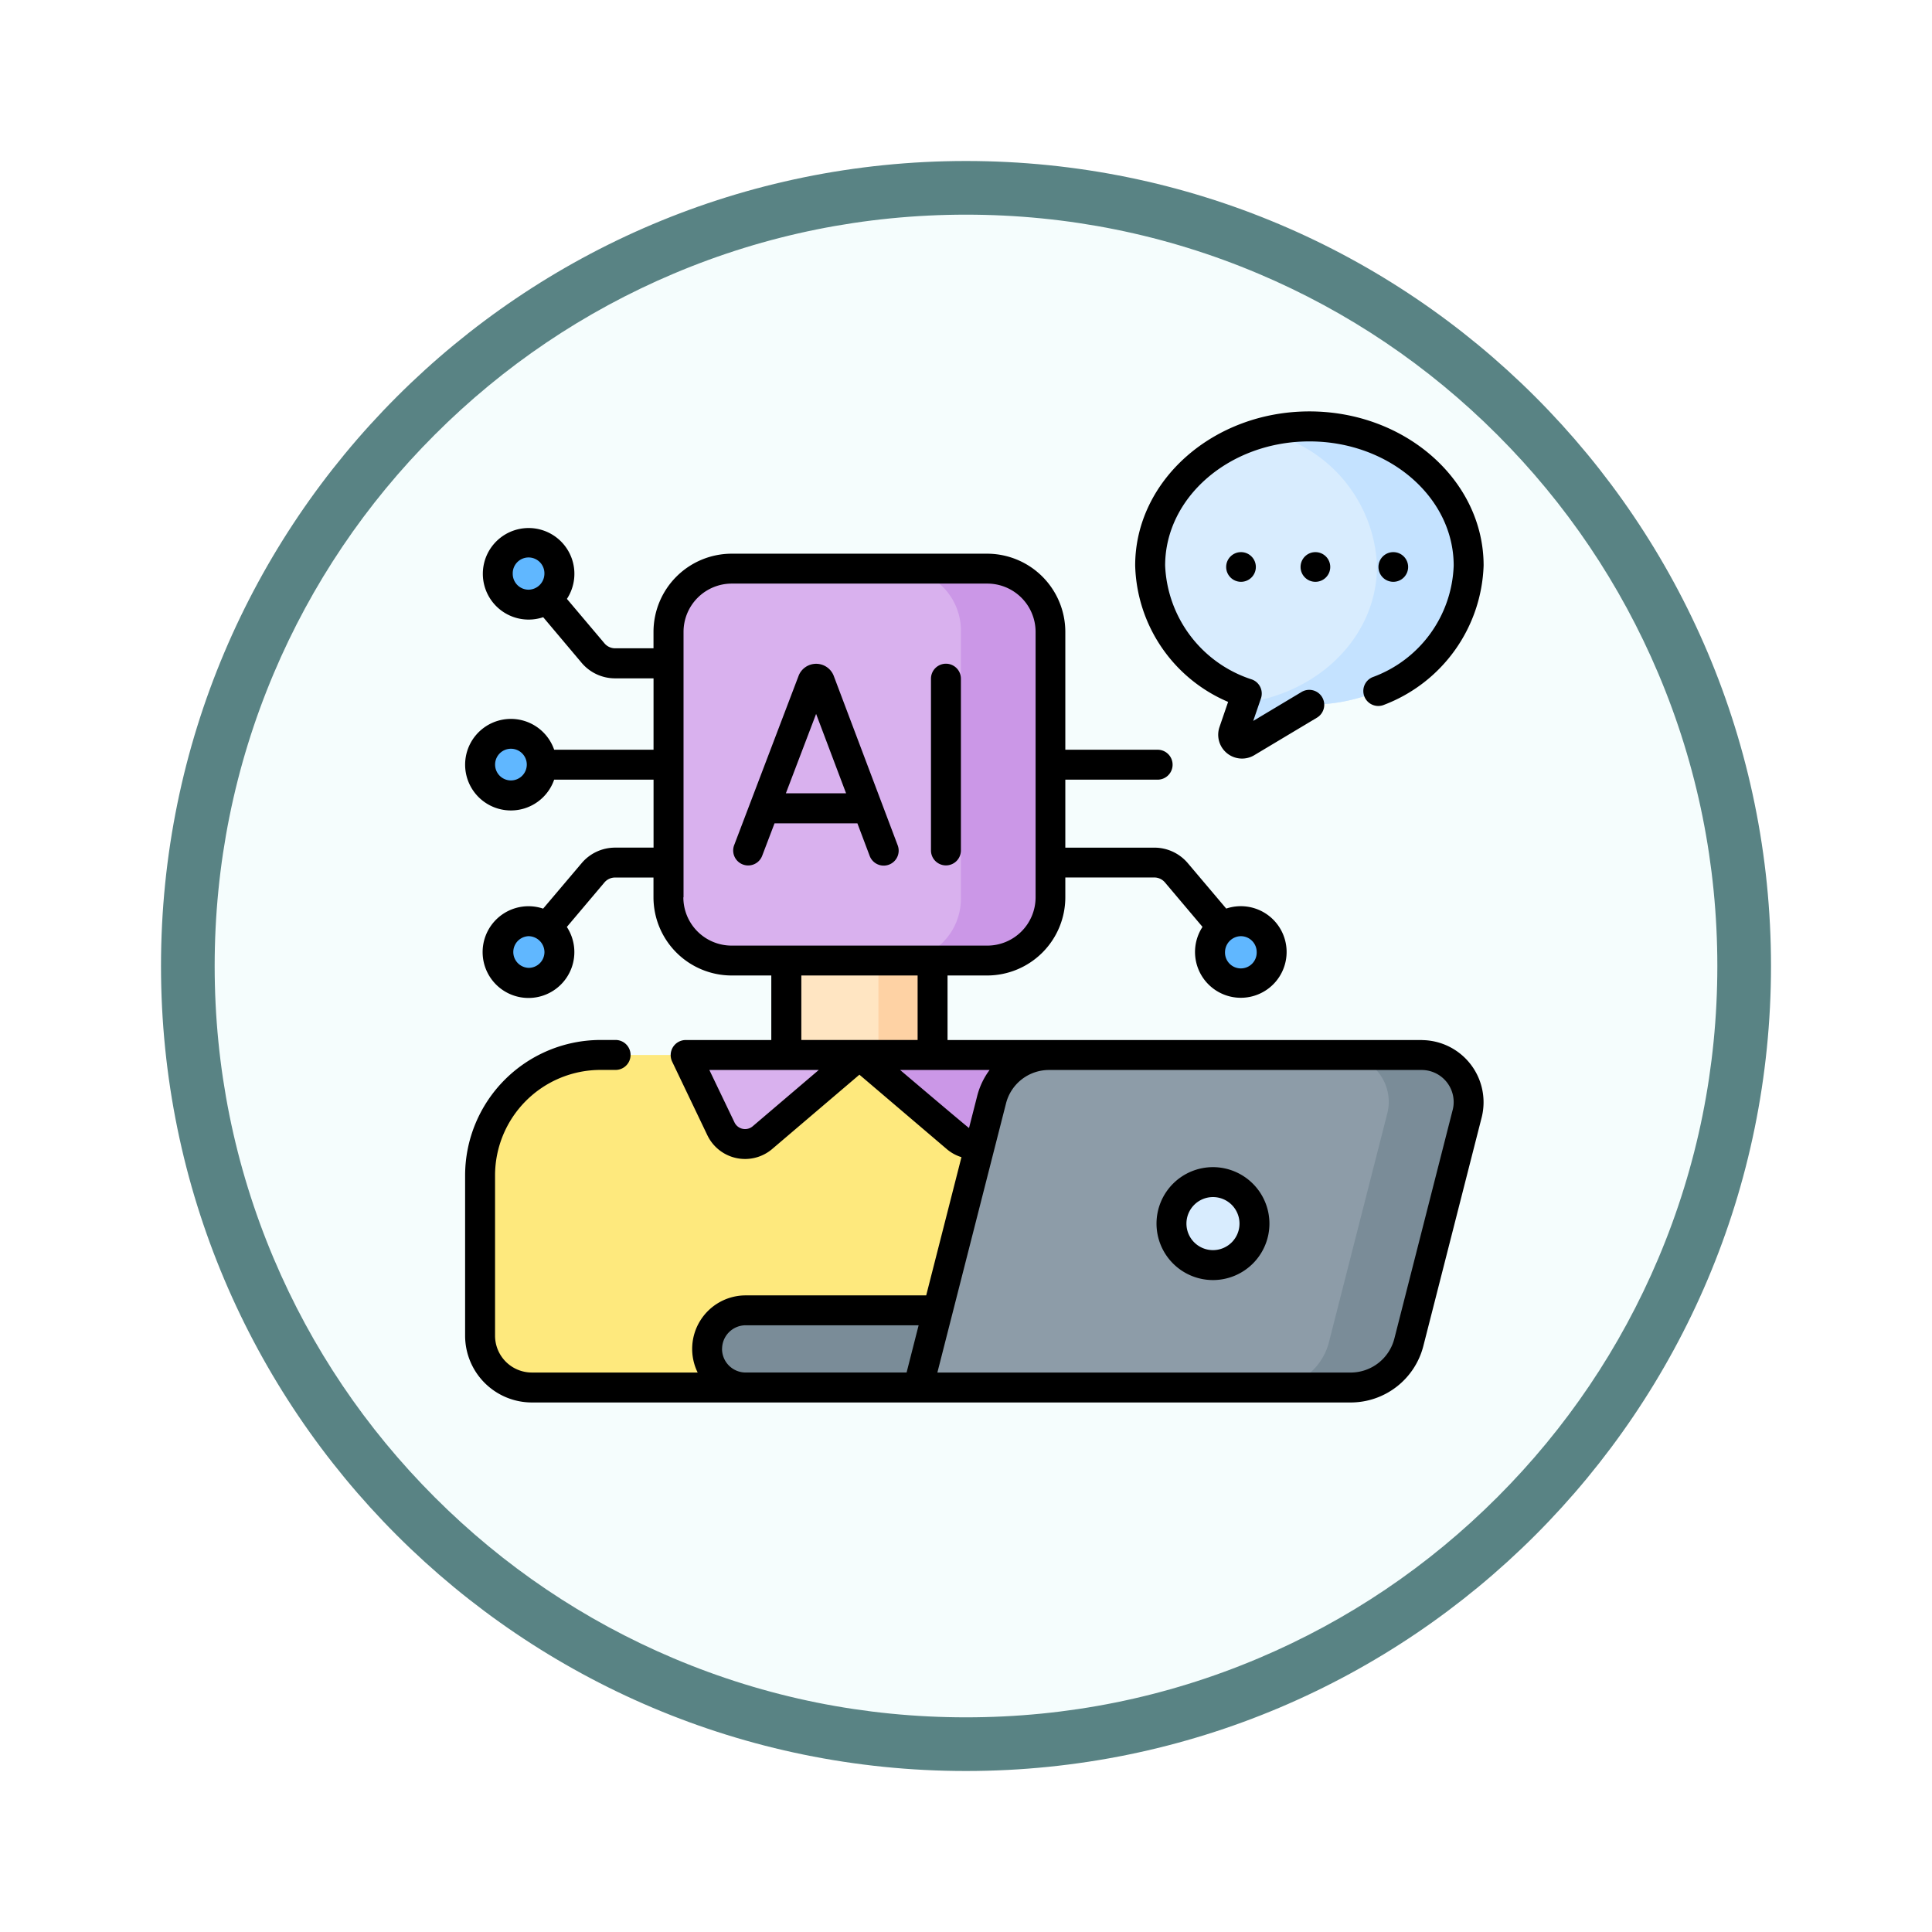 <svg xmlns="http://www.w3.org/2000/svg" xmlns:xlink="http://www.w3.org/1999/xlink" width="108" height="108" viewBox="0 0 108 108">
  <defs>
    <filter id="Trazado_982547" x="0" y="0" width="108" height="108" filterUnits="userSpaceOnUse">
      <feOffset dy="3" input="SourceAlpha"/>
      <feGaussianBlur stdDeviation="3" result="blur"/>
      <feFlood flood-opacity="0.161"/>
      <feComposite operator="in" in2="blur"/>
      <feComposite in="SourceGraphic"/>
    </filter>
  </defs>
  <g id="_70" data-name="70" transform="translate(-161 -9220)">
    <g id="Grupo_1155843" data-name="Grupo 1155843">
      <g id="Grupo_1154880" data-name="Grupo 1154880" transform="translate(0 7768)">
        <g id="Grupo_1153117" data-name="Grupo 1153117" transform="translate(-93 939)">
          <g id="Grupo_1149598" data-name="Grupo 1149598" transform="translate(80 315)">
            <g id="Grupo_1148770" data-name="Grupo 1148770" transform="translate(-27 -2583)">
              <g id="Grupo_1146954" data-name="Grupo 1146954" transform="translate(-415 -1202)">
                <g transform="matrix(1, 0, 0, 1, 616, 3983)" filter="url(#Trazado_982547)">
                  <g id="Trazado_982547-2" data-name="Trazado 982547" transform="translate(9 6)" fill="#f5fdfd">
                    <path d="M 45 88.5 C 39.127 88.5 33.43 87.35 28.068 85.082 C 22.889 82.891 18.236 79.755 14.241 75.759 C 10.245 71.764 7.109 67.111 4.918 61.932 C 2.65 56.57 1.5 50.873 1.5 45 C 1.5 39.127 2.65 33.43 4.918 28.068 C 7.109 22.889 10.245 18.236 14.241 14.241 C 18.236 10.245 22.889 7.109 28.068 4.918 C 33.43 2.65 39.127 1.5 45 1.5 C 50.873 1.5 56.57 2.65 61.932 4.918 C 67.111 7.109 71.764 10.245 75.759 14.241 C 79.755 18.236 82.891 22.889 85.082 28.068 C 87.35 33.43 88.5 39.127 88.5 45 C 88.5 50.873 87.35 56.57 85.082 61.932 C 82.891 67.111 79.755 71.764 75.759 75.759 C 71.764 79.755 67.111 82.891 61.932 85.082 C 56.57 87.35 50.873 88.5 45 88.5 Z" stroke="none"/>
                    <path d="M 45 3 C 39.329 3 33.829 4.11 28.653 6.299 C 23.652 8.415 19.16 11.443 15.302 15.302 C 11.443 19.16 8.415 23.652 6.299 28.653 C 4.11 33.829 3 39.329 3 45 C 3 50.671 4.11 56.171 6.299 61.347 C 8.415 66.348 11.443 70.84 15.302 74.698 C 19.16 78.557 23.652 81.585 28.653 83.701 C 33.829 85.89 39.329 87 45 87 C 50.671 87 56.171 85.89 61.347 83.701 C 66.348 81.585 70.84 78.557 74.698 74.698 C 78.557 70.84 81.585 66.348 83.701 61.347 C 85.89 56.171 87 50.671 87 45 C 87 39.329 85.89 33.829 83.701 28.653 C 81.585 23.652 78.557 19.16 74.698 15.302 C 70.84 11.443 66.348 8.415 61.347 6.299 C 56.171 4.11 50.671 3 45 3 M 45 0 C 69.853 0 90 20.147 90 45 C 90 69.853 69.853 90 45 90 C 20.147 90 0 69.853 0 45 C 0 20.147 20.147 0 45 0 Z" stroke="none" fill="#598384"/>
                  </g>
                </g>
              </g>
            </g>
          </g>
        </g>
      </g>
    </g>
    <g id="asistente-de-ai_3_" data-name="asistente-de-ai (3)" transform="translate(187 9236.053)">
      <g id="Grupo_1155845" data-name="Grupo 1155845" transform="translate(0.837 7.784)">
        <path id="Trazado_993040" data-name="Trazado 993040" d="M49.914,347.944H10.4A2.893,2.893,0,0,1,7.5,345.051V336.09a6.733,6.733,0,0,1,6.733-6.733H43.181a6.733,6.733,0,0,1,6.733,6.733v11.854Z" transform="translate(-7.503 -294.219)" fill="#fee97d"/>
        <path id="Trazado_993041" data-name="Trazado 993041" d="M160.92,282.018H169.1V287.3H160.92Z" transform="translate(-143.802 -252.163)" fill="#ffe5c2"/>
        <path id="Trazado_993042" data-name="Trazado 993042" d="M207.08,282.016H210.1V287.3H207.08Z" transform="translate(-184.811 -252.161)" fill="#fed2a4"/>
        <path id="Trazado_993043" data-name="Trazado 993043" d="M120.178,329.357l-5.431,4.626a1.489,1.489,0,0,1-2.309-.491l-1.978-4.135Z" transform="translate(-98.972 -294.219)" fill="#d9b1ee"/>
        <path id="Trazado_993044" data-name="Trazado 993044" d="M197.553,329.357l5.431,4.626a1.489,1.489,0,0,0,2.309-.491l1.978-4.135Z" transform="translate(-176.347 -294.219)" fill="#cb97e7"/>
        <path id="Trazado_993045" data-name="Trazado 993045" d="M251.154,347.944H226.979l4.1-16.089a3.318,3.318,0,0,1,3.215-2.5h20.837a2.619,2.619,0,0,1,2.537,3.266l-3.262,12.792A3.36,3.36,0,0,1,251.154,347.944Z" transform="translate(-202.49 -294.219)" fill="#8d9ca8"/>
        <path id="Trazado_993046" data-name="Trazado 993046" d="M414.577,332.622l-3.263,12.791a3.36,3.36,0,0,1-3.256,2.53H403.59a3.359,3.359,0,0,0,3.256-2.53l3.263-12.791a2.619,2.619,0,0,0-2.537-3.266h4.469A2.619,2.619,0,0,1,414.577,332.622Z" transform="translate(-359.395 -294.219)" fill="#7a8c98"/>
        <path id="Trazado_993047" data-name="Trazado 993047" d="M133.017,461.593h-9.644a2.157,2.157,0,1,1,0-4.313h10.744Z" transform="translate(-108.528 -407.869)" fill="#7a8c98"/>
        <circle id="Elipse_11863" data-name="Elipse 11863" cx="2.319" cy="2.319" r="2.319" transform="translate(38.65 42.244)" fill="#d8ecfe"/>
        <path id="Trazado_993048" data-name="Trazado 993048" d="M119.718,107.627h-14.28a3.532,3.532,0,0,1-3.532-3.532V89.257a3.532,3.532,0,0,1,3.532-3.532h14.28a3.532,3.532,0,0,1,3.532,3.532v14.837A3.532,3.532,0,0,1,119.718,107.627Z" transform="translate(-91.372 -77.772)" fill="#d9b1ee"/>
        <path id="Trazado_993049" data-name="Trazado 993049" d="M225.66,89.259V104.1a3.532,3.532,0,0,1-3.533,3.533h-4.95a3.461,3.461,0,0,0,3.483-3.533V89.259a3.461,3.461,0,0,0-3.483-3.533h4.95A3.532,3.532,0,0,1,225.66,89.259Z" transform="translate(-193.782 -77.773)" fill="#cb97e7"/>
        <g id="Grupo_1155844" data-name="Grupo 1155844" transform="translate(0 6.519)">
          <circle id="Elipse_11864" data-name="Elipse 11864" cx="1.723" cy="1.723" r="1.723" transform="translate(40.804 21.14)" fill="#60b7ff"/>
          <circle id="Elipse_11865" data-name="Elipse 11865" cx="1.723" cy="1.723" r="1.723" transform="translate(0 10.663)" fill="#60b7ff"/>
          <circle id="Elipse_11866" data-name="Elipse 11866" cx="1.723" cy="1.723" r="1.723" transform="translate(0.988)" fill="#60b7ff"/>
          <circle id="Elipse_11867" data-name="Elipse 11867" cx="1.723" cy="1.723" r="1.723" transform="translate(0.988 21.14)" fill="#60b7ff"/>
        </g>
        <path id="Trazado_993050" data-name="Trazado 993050" d="M352.135,14.446c-4.916,0-8.9,3.482-8.9,7.778a7.836,7.836,0,0,0,5.4,7.153l-.741,2.164a.488.488,0,0,0,.712.576L352.135,30c4.917,0,8.9-3.483,8.9-7.778S357.052,14.446,352.135,14.446Z" transform="translate(-305.772 -14.446)" fill="#d8ecfe"/>
        <path id="Trazado_993051" data-name="Trazado 993051" d="M397.905,22.224c0,4.3-3.986,7.778-8.9,7.778l-3.531,2.114a.488.488,0,0,1-.712-.577l.557-1.627c4.261-.565,7.459-3.767,7.459-7.661a7.981,7.981,0,0,0-6.3-7.488A10.133,10.133,0,0,1,389,14.446C393.92,14.446,397.905,17.928,397.905,22.224Z" transform="translate(-342.64 -14.446)" fill="#c4e2ff"/>
      </g>
      <g id="Grupo_1155847" data-name="Grupo 1155847" transform="translate(0 6.947)">
        <path id="Trazado_993052" data-name="Trazado 993052" d="M53.482,93.986H26.968V90.378h2.215a4.374,4.374,0,0,0,4.369-4.369V84.9h4.974a.778.778,0,0,1,.595.276l2.1,2.486a2.56,2.56,0,1,0,1.326-1.024L40.4,84.1a2.448,2.448,0,0,0-1.872-.868H33.552v-3.8h5.16a.837.837,0,1,0,0-1.674h-5.16V71.171A4.374,4.374,0,0,0,29.183,66.8H14.9a4.374,4.374,0,0,0-4.369,4.369v.919H8.386a.778.778,0,0,1-.595-.276l-2.1-2.486a2.559,2.559,0,1,0-1.326,1.024L6.513,72.9a2.448,2.448,0,0,0,1.872.868h2.148v3.989H4.978a2.559,2.559,0,1,0,0,1.674h5.556v3.8H8.386a2.448,2.448,0,0,0-1.872.868L4.361,86.641a2.564,2.564,0,1,0,1.326,1.024l2.1-2.486a.778.778,0,0,1,.595-.276h2.148v1.105A4.374,4.374,0,0,0,14.9,90.378h2.216v3.608H12.325a.844.844,0,0,0-.755,1.2l1.978,4.135a2.338,2.338,0,0,0,3.606.767l4.888-4.164,4.888,4.163a2.313,2.313,0,0,0,.816.447l-1.971,7.727H15.682A2.992,2.992,0,0,0,13,112.573H3.73a2.058,2.058,0,0,1-2.056-2.055v-8.961a5.9,5.9,0,0,1,5.9-5.9h.838a.837.837,0,0,0,0-1.674H7.571A7.579,7.579,0,0,0,0,101.557v8.961a3.734,3.734,0,0,0,3.73,3.729H49.5a4.194,4.194,0,0,0,4.067-3.16L56.83,98.3a3.475,3.475,0,0,0-3.348-4.31ZM44.25,89.067a.886.886,0,1,1-1.771,0,.9.9,0,0,1,.886-.886A.887.887,0,0,1,44.25,89.067ZM2.662,67.926a.886.886,0,1,1,1.771,0,.9.9,0,0,1-.886.886A.887.887,0,0,1,2.662,67.926Zm-.1,11.549a.886.886,0,1,1,.886-.886A.887.887,0,0,1,2.56,79.475Zm.988,10.477a.886.886,0,0,1,0-1.771.9.9,0,0,1,.886.886A.887.887,0,0,1,3.547,89.953Zm8.66-3.944V71.171a2.7,2.7,0,0,1,2.7-2.7h14.28a2.7,2.7,0,0,1,2.7,2.7V86.008a2.7,2.7,0,0,1-2.7,2.7H14.9a2.7,2.7,0,0,1-2.7-2.7Zm6.585,4.369h6.5v3.608h-6.5Zm-2.723,8.434a.656.656,0,0,1-1.011-.215L13.653,95.66H19.77Zm8.247-3.152h5a4.149,4.149,0,0,0-.693,1.454l-.457,1.791C28.111,98.881,24.316,95.66,24.316,95.66Zm-9.954,15.593a1.321,1.321,0,0,1,1.32-1.32h9.667l-.673,2.64h-9A1.321,1.321,0,0,1,14.362,111.253ZM55.208,97.882l-3.262,12.792a2.522,2.522,0,0,1-2.445,1.9H26.4l3.837-15.045a2.479,2.479,0,0,1,2.4-1.868H53.482a1.792,1.792,0,0,1,1.727,2.222Z" transform="translate(0 -58.848)"/>
        <path id="Trazado_993053" data-name="Trazado 993053" d="M349.544,385.543A3.156,3.156,0,1,0,352.7,388.7,3.16,3.16,0,0,0,349.544,385.543Zm0,4.639a1.483,1.483,0,1,1,1.483-1.483A1.484,1.484,0,0,1,349.544,390.182Z" transform="translate(-307.738 -343.299)"/>
        <path id="Trazado_993054" data-name="Trazado 993054" d="M141.146,142.283l.685,1.815a.837.837,0,1,0,1.566-.591l-3.571-9.461-.009-.023a1.051,1.051,0,0,0-.975-.653h0a1.051,1.051,0,0,0-.975.655l-.007.019-3.6,9.461a.837.837,0,0,0,1.564.6l.692-1.817h4.634Zm-2.306-6.112,1.675,4.438h-3.365Z" transform="translate(-119.219 -119.263)"/>
        <path id="Trazado_993055" data-name="Trazado 993055" d="M234.231,144.64a.837.837,0,0,0,.837-.837v-9.6a.837.837,0,0,0-1.674,0v9.6A.837.837,0,0,0,234.231,144.64Z" transform="translate(-207.352 -119.264)"/>
        <path id="Trazado_993056" data-name="Trazado 993056" d="M340.922,23.183l-.488,1.424a1.332,1.332,0,0,0,1.933,1.566l3.532-2.114a.837.837,0,0,0-.86-1.436l-2.713,1.624.432-1.26a.837.837,0,0,0-.5-1.055,7,7,0,0,1-4.856-6.369c0-3.828,3.618-6.941,8.065-6.941s8.065,3.114,8.065,6.941A6.891,6.891,0,0,1,349,21.8a.837.837,0,1,0,.649,1.543,8.644,8.644,0,0,0,5.556-7.783c0-4.75-4.369-8.615-9.739-8.615s-9.739,3.865-9.739,8.615A8.528,8.528,0,0,0,340.922,23.183Z" transform="translate(-298.27 -6.947)"/>
        <g id="Grupo_1155846" data-name="Grupo 1155846" transform="translate(42.543 7.864)">
          <circle id="Elipse_11868" data-name="Elipse 11868" cx="0.83" cy="0.83" r="0.83"/>
          <circle id="Elipse_11869" data-name="Elipse 11869" cx="0.83" cy="0.83" r="0.83" transform="translate(4.159)"/>
          <circle id="Elipse_11870" data-name="Elipse 11870" cx="0.83" cy="0.83" r="0.83" transform="translate(8.513)"/>
        </g>
      </g>
    </g>
  </g>
</svg>
